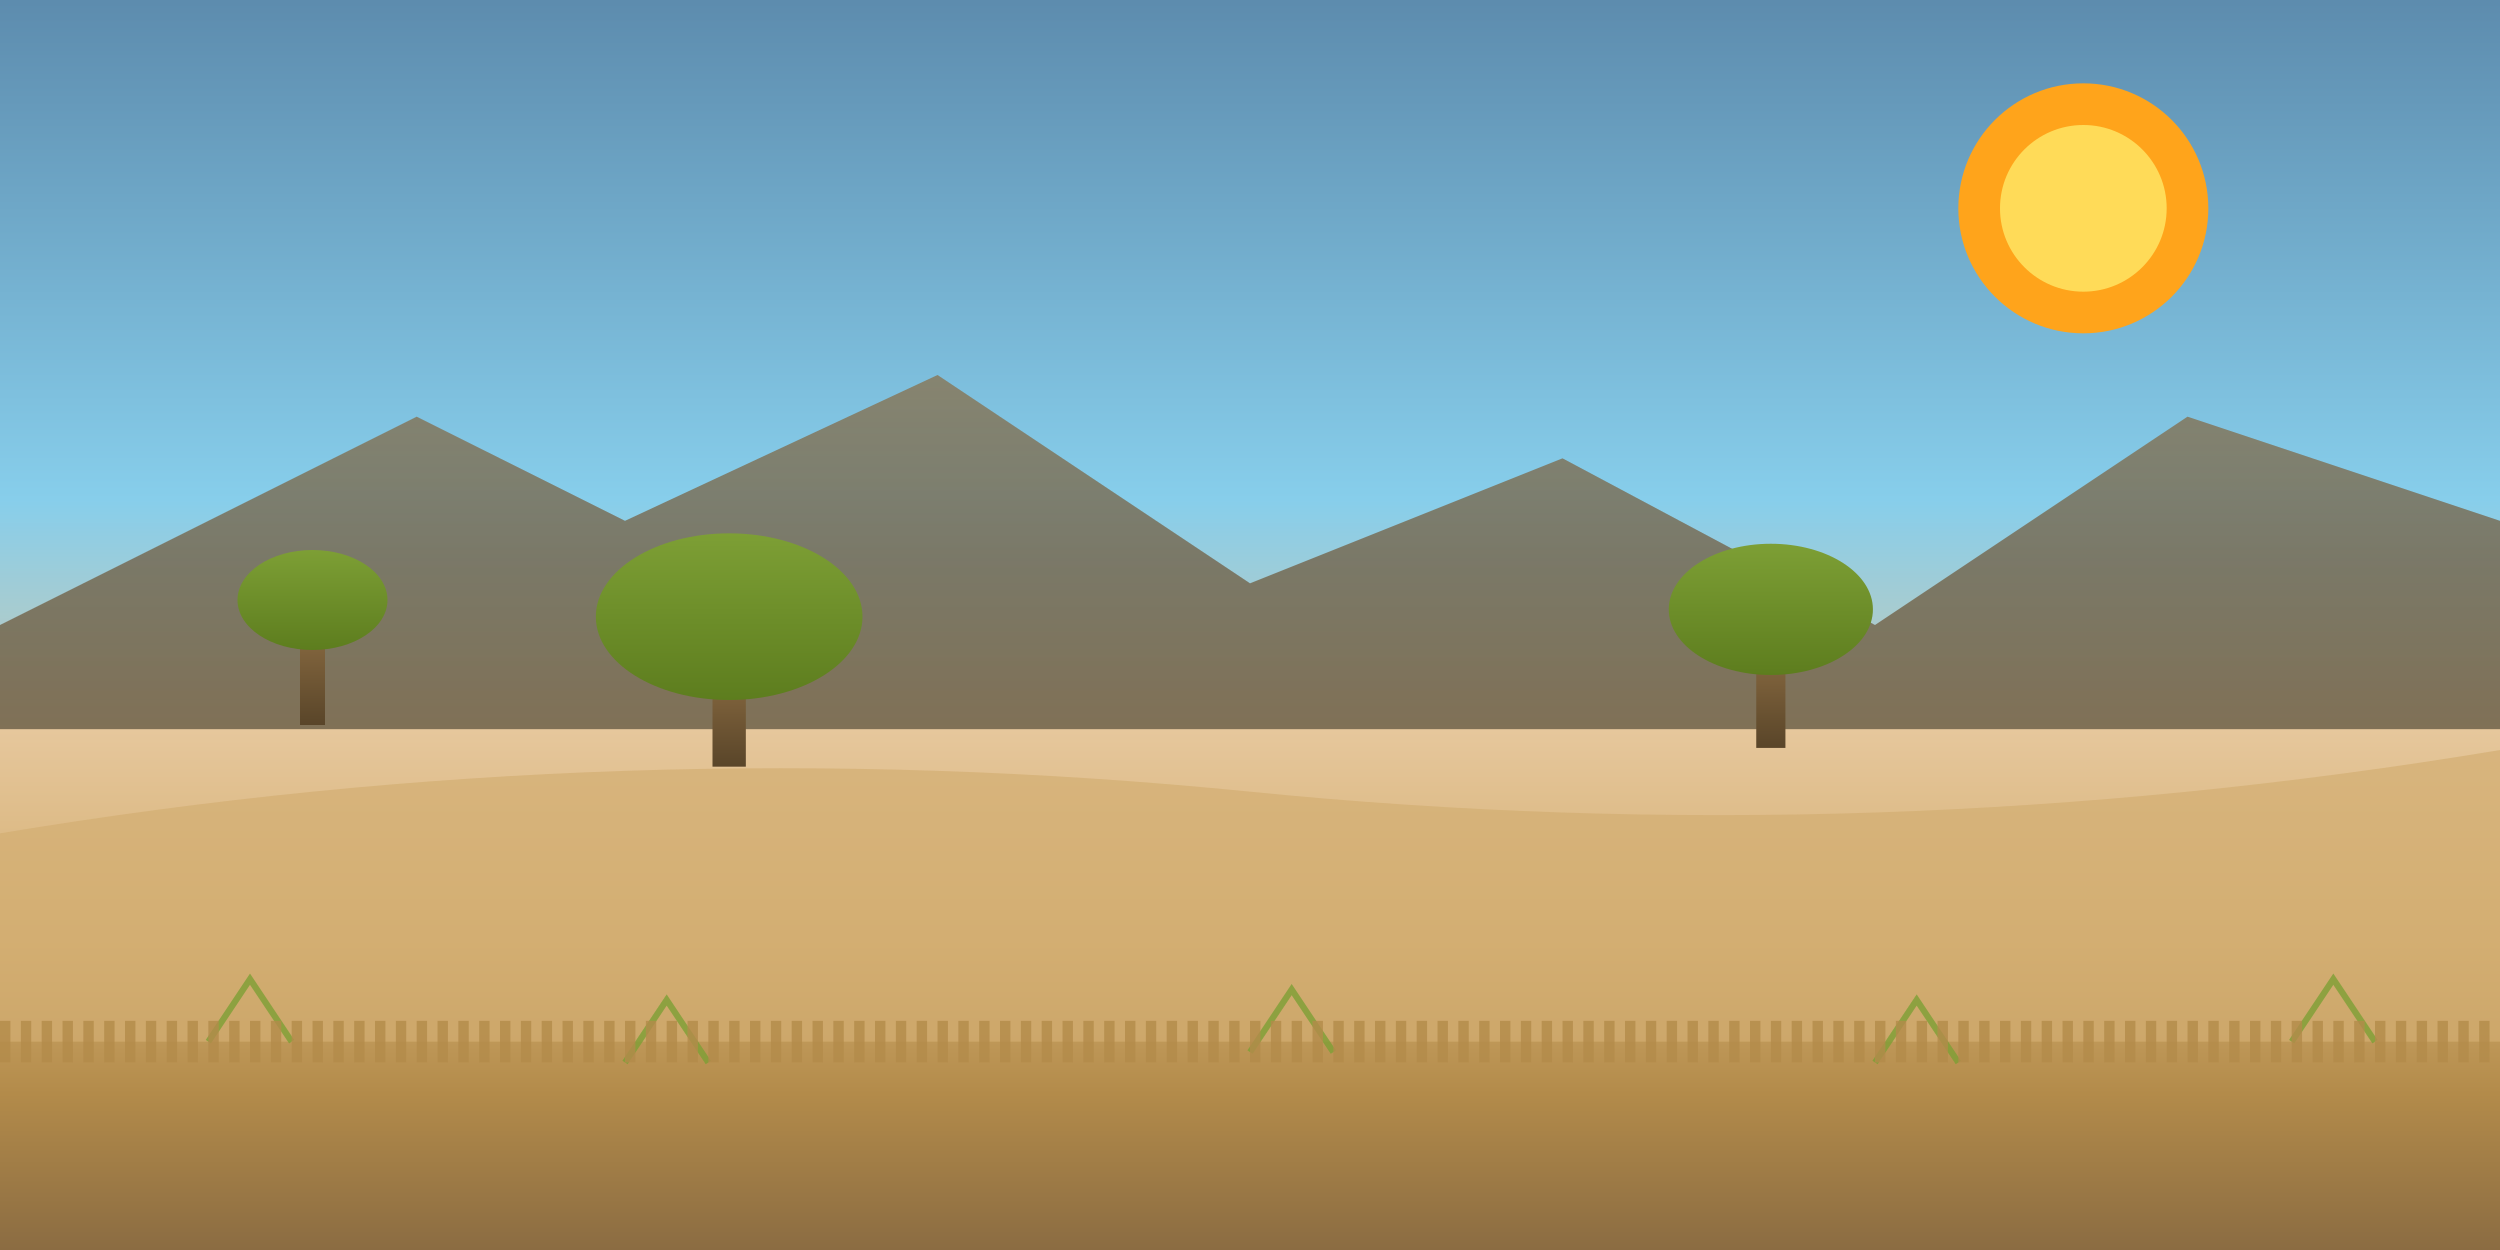 <?xml version="1.0" encoding="UTF-8"?>
<svg xmlns="http://www.w3.org/2000/svg" viewBox="0 0 1200 600">
  <defs>
    <!-- Gradient definitions for the sky -->
    <linearGradient id="skyGradient" x1="0%" y1="0%" x2="0%" y2="100%">
      <stop offset="0%" style="stop-color:#5D8CAE"/>
      <stop offset="60%" style="stop-color:#87CEEB"/>
      <stop offset="100%" style="stop-color:#E6C79C"/>
    </linearGradient>
    
    <!-- Gradient for the savanna ground -->
    <linearGradient id="groundGradient" x1="0%" y1="0%" x2="0%" y2="100%">
      <stop offset="0%" style="stop-color:#E6C79C"/>
      <stop offset="40%" style="stop-color:#D4AF72"/>
      <stop offset="70%" style="stop-color:#B38B4A"/>
      <stop offset="100%" style="stop-color:#8B6C42"/>
    </linearGradient>
    
    <!-- Gradient for distant mountains -->
    <linearGradient id="mountainGradient" x1="0%" y1="0%" x2="0%" y2="100%">
      <stop offset="0%" style="stop-color:#8B6C42"/>
      <stop offset="40%" style="stop-color:#6E5536"/>
      <stop offset="100%" style="stop-color:#594529"/>
    </linearGradient>
    
    <!-- Gradient for acacia trees -->
    <linearGradient id="treeTopGradient" x1="0%" y1="0%" x2="0%" y2="100%">
      <stop offset="0%" style="stop-color:#7D9F35"/>
      <stop offset="100%" style="stop-color:#5D7D1E"/>
    </linearGradient>
    
    <linearGradient id="treeTrunkGradient" x1="0%" y1="0%" x2="0%" y2="100%">
      <stop offset="0%" style="stop-color:#8B6C42"/>
      <stop offset="100%" style="stop-color:#594529"/>
    </linearGradient>
  </defs>
  
  <!-- Background sky -->
  <rect width="1200" height="400" fill="url(#skyGradient)"/>
  
  <!-- Sun -->
  <circle cx="1000" cy="100" r="60" fill="#FFA41B" filter="blur(5px)"/>
  <circle cx="1000" cy="100" r="40" fill="#FFDB58"/>
  
  <!-- Distant mountains -->
  <path d="M0,300 L200,200 L300,250 L450,180 L600,280 L750,220 L900,300 L1050,200 L1200,250 L1200,400 L0,400 Z" fill="url(#mountainGradient)" opacity="0.7"/>
  
  <!-- Main savanna ground -->
  <rect y="350" width="1200" height="250" fill="url(#groundGradient)"/>
  
  <!-- Distant acacia trees silhouettes -->
  <!-- Tree 1 -->
  <g transform="translate(150, 300) scale(0.6)">
    <rect x="-10" y="0" width="20" height="80" fill="url(#treeTrunkGradient)"/>
    <ellipse cx="0" cy="-20" rx="60" ry="40" fill="url(#treeTopGradient)"/>
  </g>
  
  <!-- Tree 2 -->
  <g transform="translate(350, 320) scale(0.8)">
    <rect x="-10" y="0" width="20" height="60" fill="url(#treeTrunkGradient)"/>
    <ellipse cx="0" cy="-30" rx="80" ry="50" fill="url(#treeTopGradient)"/>
  </g>
  
  <!-- Tree 3 -->
  <g transform="translate(850, 310) scale(0.7)">
    <rect x="-10" y="0" width="20" height="70" fill="url(#treeTrunkGradient)"/>
    <ellipse cx="0" cy="-25" rx="70" ry="45" fill="url(#treeTopGradient)"/>
  </g>
  
  <!-- Distant hills -->
  <path d="M0,400 Q300,350 600,380 T1200,360 L1200,500 L0,500 Z" fill="#D4AF72" opacity="0.7"/>
  
  <!-- Grass tufts -->
  <g opacity="0.8">
    <path d="M100,500 L120,470 L140,500" stroke="#7D9F35" stroke-width="3" fill="none"/>
    <path d="M300,510 L320,480 L340,510" stroke="#7D9F35" stroke-width="3" fill="none"/>
    <path d="M600,505 L620,475 L640,505" stroke="#7D9F35" stroke-width="3" fill="none"/>
    <path d="M900,510 L920,480 L940,510" stroke="#7D9F35" stroke-width="3" fill="none"/>
    <path d="M1100,500 L1120,470 L1140,500" stroke="#7D9F35" stroke-width="3" fill="none"/>
  </g>
  
  <!-- Racing track/path -->
  <path d="M0,500 L1200,500" stroke="#B38B4A" stroke-width="20" stroke-dasharray="5,5" opacity="0.8"/>
</svg>
